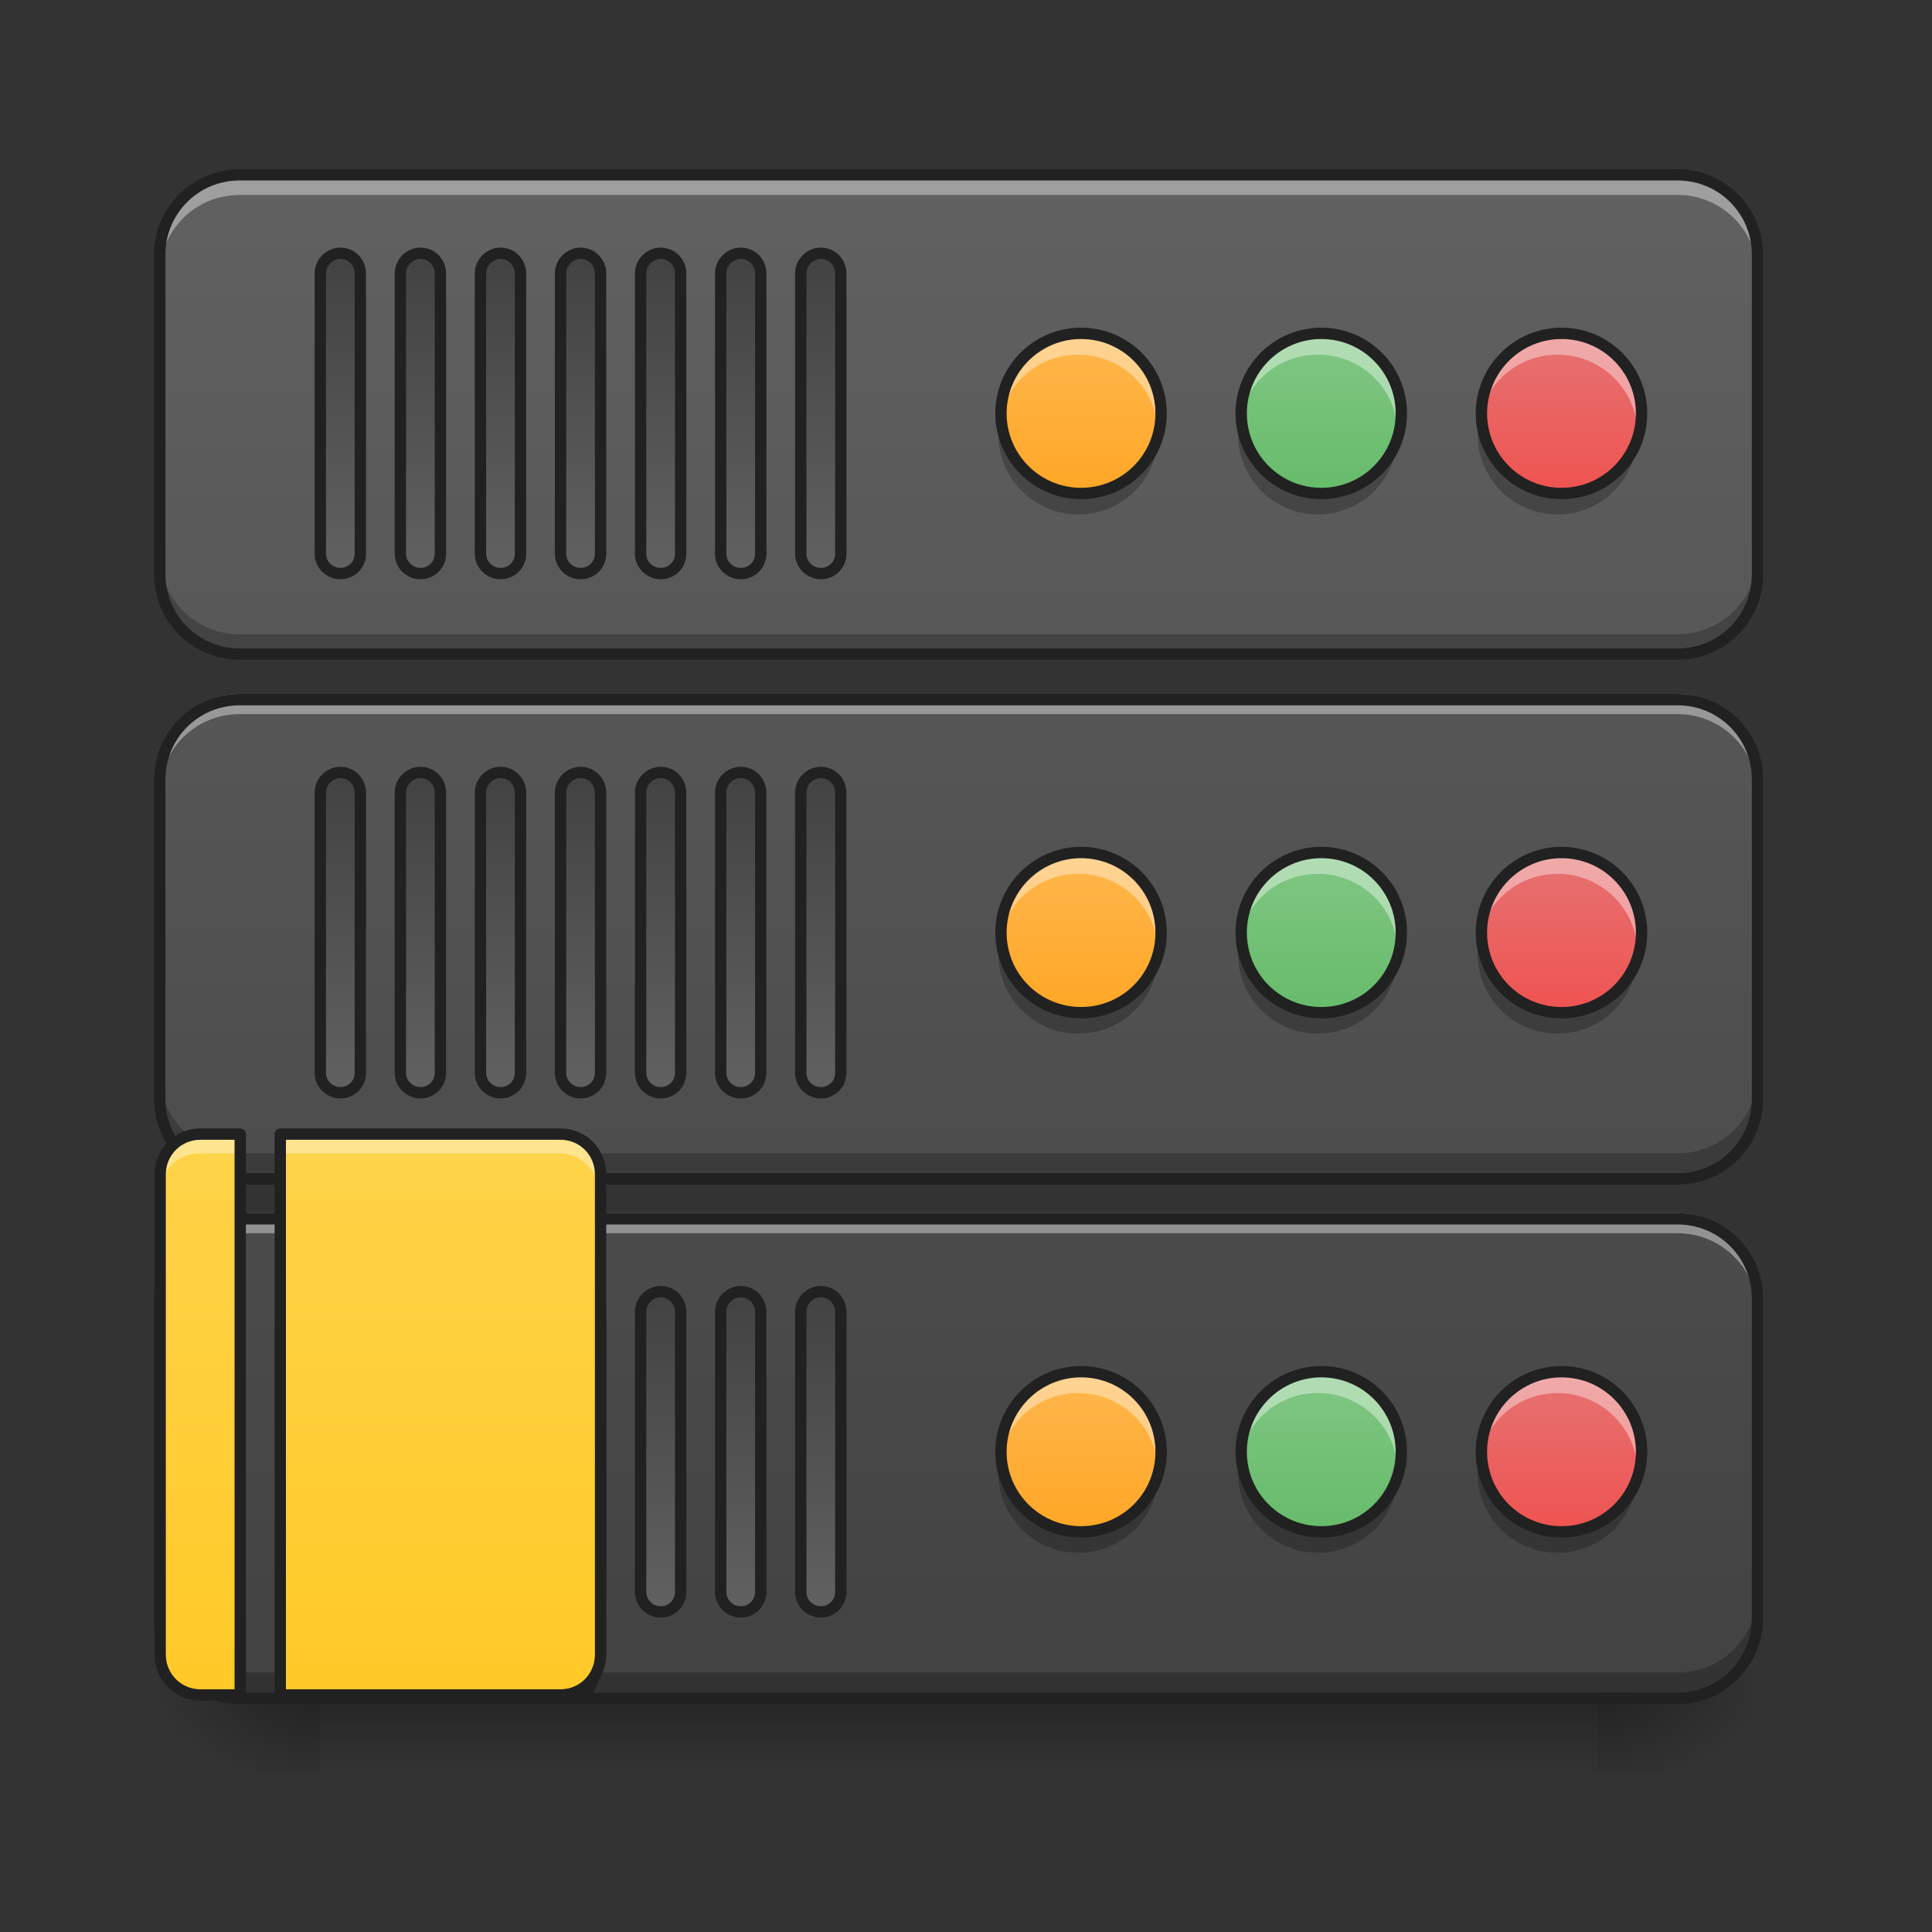 <?xml version="1.0" encoding="UTF-8"?>
<svg xmlns="http://www.w3.org/2000/svg" xmlns:xlink="http://www.w3.org/1999/xlink" width="24px" height="24px" viewBox="0 0 24 24" version="1.1">
<rect x="0" y="0" width="24" height="24" fill="#333333" stroke="none"/>
<defs>
<linearGradient id="linear0" gradientUnits="userSpaceOnUse" x1="254" y1="233.5" x2="254" y2="254.667" gradientTransform="matrix(0.075,0,0,0.047,-7.144,10.079)">
<stop offset="0" style="stop-color:rgb(0%,0%,0%);stop-opacity:0.275;"/>
<stop offset="1" style="stop-color:rgb(0%,0%,0%);stop-opacity:0;"/>
</linearGradient>
<radialGradient id="radial0" gradientUnits="userSpaceOnUse" cx="450.909" cy="189.579" fx="450.909" fy="189.579" r="21.167" gradientTransform="matrix(0,-0.059,-0.105,-0,39.594,47.696)">
<stop offset="0" style="stop-color:rgb(0%,0%,0%);stop-opacity:0.314;"/>
<stop offset="0.222" style="stop-color:rgb(0%,0%,0%);stop-opacity:0.275;"/>
<stop offset="1" style="stop-color:rgb(0%,0%,0%);stop-opacity:0;"/>
</radialGradient>
<radialGradient id="radial1" gradientUnits="userSpaceOnUse" cx="450.909" cy="189.579" fx="450.909" fy="189.579" r="21.167" gradientTransform="matrix(-0,0.059,0.105,0,-15.779,-5.646)">
<stop offset="0" style="stop-color:rgb(0%,0%,0%);stop-opacity:0.314;"/>
<stop offset="0.222" style="stop-color:rgb(0%,0%,0%);stop-opacity:0.275;"/>
<stop offset="1" style="stop-color:rgb(0%,0%,0%);stop-opacity:0;"/>
</radialGradient>
<radialGradient id="radial2" gradientUnits="userSpaceOnUse" cx="450.909" cy="189.579" fx="450.909" fy="189.579" r="21.167" gradientTransform="matrix(-0,-0.059,0.105,-0,-15.779,47.696)">
<stop offset="0" style="stop-color:rgb(0%,0%,0%);stop-opacity:0.314;"/>
<stop offset="0.222" style="stop-color:rgb(0%,0%,0%);stop-opacity:0.275;"/>
<stop offset="1" style="stop-color:rgb(0%,0%,0%);stop-opacity:0;"/>
</radialGradient>
<radialGradient id="radial3" gradientUnits="userSpaceOnUse" cx="450.909" cy="189.579" fx="450.909" fy="189.579" r="21.167" gradientTransform="matrix(0,0.059,-0.105,0,39.594,-5.646)">
<stop offset="0" style="stop-color:rgb(0%,0%,0%);stop-opacity:0.314;"/>
<stop offset="0.222" style="stop-color:rgb(0%,0%,0%);stop-opacity:0.275;"/>
<stop offset="1" style="stop-color:rgb(0%,0%,0%);stop-opacity:0;"/>
</radialGradient>
<linearGradient id="linear1" gradientUnits="userSpaceOnUse" x1="254" y1="212.333" x2="254" y2="-189.833" gradientTransform="matrix(0.047,0,0,0.047,-0,11.071)">
<stop offset="0" style="stop-color:rgb(25.882%,25.882%,25.882%);stop-opacity:1;"/>
<stop offset="1" style="stop-color:rgb(38.039%,38.039%,38.039%);stop-opacity:1;"/>
</linearGradient>
<linearGradient id="linear2" gradientUnits="userSpaceOnUse" x1="254" y1="487.5" x2="254" y2="85.333" gradientTransform="matrix(0.047,0,0,0.047,-0,-1.828)">
<stop offset="0" style="stop-color:rgb(25.882%,25.882%,25.882%);stop-opacity:1;"/>
<stop offset="1" style="stop-color:rgb(38.039%,38.039%,38.039%);stop-opacity:1;"/>
</linearGradient>
<linearGradient id="linear3" gradientUnits="userSpaceOnUse" x1="254" y1="349.917" x2="254" y2="-52.25" gradientTransform="matrix(0.047,0,0,0.047,-0,4.622)">
<stop offset="0" style="stop-color:rgb(25.882%,25.882%,25.882%);stop-opacity:1;"/>
<stop offset="1" style="stop-color:rgb(38.039%,38.039%,38.039%);stop-opacity:1;"/>
</linearGradient>
<linearGradient id="linear4" gradientUnits="userSpaceOnUse" x1="169.333" y1="-4.625" x2="84.667" y2="-4.625" gradientTransform="matrix(1,0,-0,1,-21.833,94.583)">
<stop offset="0" style="stop-color:rgb(25.882%,25.882%,25.882%);stop-opacity:1;"/>
<stop offset="1" style="stop-color:rgb(38.039%,38.039%,38.039%);stop-opacity:1;"/>
</linearGradient>
<linearGradient id="linear5" gradientUnits="userSpaceOnUse" x1="169.333" y1="-4.625" x2="84.667" y2="-4.625" gradientTransform="matrix(1,0,-0,1,-21.833,115.75)">
<stop offset="0" style="stop-color:rgb(25.882%,25.882%,25.882%);stop-opacity:1;"/>
<stop offset="1" style="stop-color:rgb(38.039%,38.039%,38.039%);stop-opacity:1;"/>
</linearGradient>
<linearGradient id="linear6" gradientUnits="userSpaceOnUse" x1="169.333" y1="-4.625" x2="84.667" y2="-4.625" gradientTransform="matrix(1,0,-0,1,-21.833,136.917)">
<stop offset="0" style="stop-color:rgb(25.882%,25.882%,25.882%);stop-opacity:1;"/>
<stop offset="1" style="stop-color:rgb(38.039%,38.039%,38.039%);stop-opacity:1;"/>
</linearGradient>
<linearGradient id="linear7" gradientUnits="userSpaceOnUse" x1="169.333" y1="-4.625" x2="84.667" y2="-4.625" gradientTransform="matrix(1,0,-0,1,-21.833,158.083)">
<stop offset="0" style="stop-color:rgb(25.882%,25.882%,25.882%);stop-opacity:1;"/>
<stop offset="1" style="stop-color:rgb(38.039%,38.039%,38.039%);stop-opacity:1;"/>
</linearGradient>
<linearGradient id="linear8" gradientUnits="userSpaceOnUse" x1="169.333" y1="-4.625" x2="84.667" y2="-4.625" gradientTransform="matrix(1,0,-0,1,-21.833,179.25)">
<stop offset="0" style="stop-color:rgb(25.882%,25.882%,25.882%);stop-opacity:1;"/>
<stop offset="1" style="stop-color:rgb(38.039%,38.039%,38.039%);stop-opacity:1;"/>
</linearGradient>
<linearGradient id="linear9" gradientUnits="userSpaceOnUse" x1="169.333" y1="-4.625" x2="84.667" y2="-4.625" gradientTransform="matrix(1,0,-0,1,-21.833,200.417)">
<stop offset="0" style="stop-color:rgb(25.882%,25.882%,25.882%);stop-opacity:1;"/>
<stop offset="1" style="stop-color:rgb(38.039%,38.039%,38.039%);stop-opacity:1;"/>
</linearGradient>
<linearGradient id="linear10" gradientUnits="userSpaceOnUse" x1="169.333" y1="-4.625" x2="84.667" y2="-4.625" gradientTransform="matrix(1,0,-0,1,-21.833,221.583)">
<stop offset="0" style="stop-color:rgb(25.882%,25.882%,25.882%);stop-opacity:1;"/>
<stop offset="1" style="stop-color:rgb(38.039%,38.039%,38.039%);stop-opacity:1;"/>
</linearGradient>
<linearGradient id="linear11" gradientUnits="userSpaceOnUse" x1="169.333" y1="-4.625" x2="84.667" y2="-4.625" gradientTransform="matrix(1,0,-0,1,-21.833,94.583)">
<stop offset="0" style="stop-color:rgb(25.882%,25.882%,25.882%);stop-opacity:1;"/>
<stop offset="1" style="stop-color:rgb(38.039%,38.039%,38.039%);stop-opacity:1;"/>
</linearGradient>
<linearGradient id="linear12" gradientUnits="userSpaceOnUse" x1="169.333" y1="-4.625" x2="84.667" y2="-4.625" gradientTransform="matrix(1,0,-0,1,-21.833,115.75)">
<stop offset="0" style="stop-color:rgb(25.882%,25.882%,25.882%);stop-opacity:1;"/>
<stop offset="1" style="stop-color:rgb(38.039%,38.039%,38.039%);stop-opacity:1;"/>
</linearGradient>
<linearGradient id="linear13" gradientUnits="userSpaceOnUse" x1="169.333" y1="-4.625" x2="84.667" y2="-4.625" gradientTransform="matrix(1,0,-0,1,-21.833,136.917)">
<stop offset="0" style="stop-color:rgb(25.882%,25.882%,25.882%);stop-opacity:1;"/>
<stop offset="1" style="stop-color:rgb(38.039%,38.039%,38.039%);stop-opacity:1;"/>
</linearGradient>
<linearGradient id="linear14" gradientUnits="userSpaceOnUse" x1="169.333" y1="-4.625" x2="84.667" y2="-4.625" gradientTransform="matrix(1,0,-0,1,-21.833,158.083)">
<stop offset="0" style="stop-color:rgb(25.882%,25.882%,25.882%);stop-opacity:1;"/>
<stop offset="1" style="stop-color:rgb(38.039%,38.039%,38.039%);stop-opacity:1;"/>
</linearGradient>
<linearGradient id="linear15" gradientUnits="userSpaceOnUse" x1="169.333" y1="-4.625" x2="84.667" y2="-4.625" gradientTransform="matrix(1,0,-0,1,-21.833,179.25)">
<stop offset="0" style="stop-color:rgb(25.882%,25.882%,25.882%);stop-opacity:1;"/>
<stop offset="1" style="stop-color:rgb(38.039%,38.039%,38.039%);stop-opacity:1;"/>
</linearGradient>
<linearGradient id="linear16" gradientUnits="userSpaceOnUse" x1="169.333" y1="-4.625" x2="84.667" y2="-4.625" gradientTransform="matrix(1,0,-0,1,-21.833,200.417)">
<stop offset="0" style="stop-color:rgb(25.882%,25.882%,25.882%);stop-opacity:1;"/>
<stop offset="1" style="stop-color:rgb(38.039%,38.039%,38.039%);stop-opacity:1;"/>
</linearGradient>
<linearGradient id="linear17" gradientUnits="userSpaceOnUse" x1="169.333" y1="-4.625" x2="84.667" y2="-4.625" gradientTransform="matrix(1,0,-0,1,-21.833,221.583)">
<stop offset="0" style="stop-color:rgb(25.882%,25.882%,25.882%);stop-opacity:1;"/>
<stop offset="1" style="stop-color:rgb(38.039%,38.039%,38.039%);stop-opacity:1;"/>
</linearGradient>
<linearGradient id="linear18" gradientUnits="userSpaceOnUse" x1="169.333" y1="-4.625" x2="84.667" y2="-4.625" gradientTransform="matrix(1,0,-0,1,-21.833,94.583)">
<stop offset="0" style="stop-color:rgb(25.882%,25.882%,25.882%);stop-opacity:1;"/>
<stop offset="1" style="stop-color:rgb(38.039%,38.039%,38.039%);stop-opacity:1;"/>
</linearGradient>
<linearGradient id="linear19" gradientUnits="userSpaceOnUse" x1="169.333" y1="-4.625" x2="84.667" y2="-4.625" gradientTransform="matrix(1,0,-0,1,-21.833,115.75)">
<stop offset="0" style="stop-color:rgb(25.882%,25.882%,25.882%);stop-opacity:1;"/>
<stop offset="1" style="stop-color:rgb(38.039%,38.039%,38.039%);stop-opacity:1;"/>
</linearGradient>
<linearGradient id="linear20" gradientUnits="userSpaceOnUse" x1="169.333" y1="-4.625" x2="84.667" y2="-4.625" gradientTransform="matrix(1,0,-0,1,-21.833,136.917)">
<stop offset="0" style="stop-color:rgb(25.882%,25.882%,25.882%);stop-opacity:1;"/>
<stop offset="1" style="stop-color:rgb(38.039%,38.039%,38.039%);stop-opacity:1;"/>
</linearGradient>
<linearGradient id="linear21" gradientUnits="userSpaceOnUse" x1="169.333" y1="-4.625" x2="84.667" y2="-4.625" gradientTransform="matrix(1,0,-0,1,-21.833,158.083)">
<stop offset="0" style="stop-color:rgb(25.882%,25.882%,25.882%);stop-opacity:1;"/>
<stop offset="1" style="stop-color:rgb(38.039%,38.039%,38.039%);stop-opacity:1;"/>
</linearGradient>
<linearGradient id="linear22" gradientUnits="userSpaceOnUse" x1="169.333" y1="-4.625" x2="84.667" y2="-4.625" gradientTransform="matrix(1,0,-0,1,-21.833,179.25)">
<stop offset="0" style="stop-color:rgb(25.882%,25.882%,25.882%);stop-opacity:1;"/>
<stop offset="1" style="stop-color:rgb(38.039%,38.039%,38.039%);stop-opacity:1;"/>
</linearGradient>
<linearGradient id="linear23" gradientUnits="userSpaceOnUse" x1="169.333" y1="-4.625" x2="84.667" y2="-4.625" gradientTransform="matrix(1,0,-0,1,-21.833,200.417)">
<stop offset="0" style="stop-color:rgb(25.882%,25.882%,25.882%);stop-opacity:1;"/>
<stop offset="1" style="stop-color:rgb(38.039%,38.039%,38.039%);stop-opacity:1;"/>
</linearGradient>
<linearGradient id="linear24" gradientUnits="userSpaceOnUse" x1="169.333" y1="-4.625" x2="84.667" y2="-4.625" gradientTransform="matrix(1,0,-0,1,-21.833,221.583)">
<stop offset="0" style="stop-color:rgb(25.882%,25.882%,25.882%);stop-opacity:1;"/>
<stop offset="1" style="stop-color:rgb(38.039%,38.039%,38.039%);stop-opacity:1;"/>
</linearGradient>
<linearGradient id="linear25" gradientUnits="userSpaceOnUse" x1="285.75" y1="-84" x2="285.75" y2="-126.333" gradientTransform="matrix(0.047,0,0,0.047,0,10.079)">
<stop offset="0" style="stop-color:rgb(100%,65.49%,14.902%);stop-opacity:1;"/>
<stop offset="1" style="stop-color:rgb(100%,71.765%,30.196%);stop-opacity:1;"/>
</linearGradient>
<linearGradient id="linear26" gradientUnits="userSpaceOnUse" x1="349.25" y1="-84" x2="349.25" y2="-126.333" gradientTransform="matrix(0.047,0,0,0.047,0,10.079)">
<stop offset="0" style="stop-color:rgb(40%,73.333%,41.569%);stop-opacity:1;"/>
<stop offset="1" style="stop-color:rgb(50.588%,78.039%,51.765%);stop-opacity:1;"/>
</linearGradient>
<linearGradient id="linear27" gradientUnits="userSpaceOnUse" x1="407.458" y1="-84" x2="407.458" y2="-126.333" gradientTransform="matrix(0.047,0,0,0.047,0,10.079)">
<stop offset="0" style="stop-color:rgb(93.725%,32.549%,31.373%);stop-opacity:1;"/>
<stop offset="1" style="stop-color:rgb(89.804%,45.098%,45.098%);stop-opacity:1;"/>
</linearGradient>
<linearGradient id="linear28" gradientUnits="userSpaceOnUse" x1="285.75" y1="-84" x2="285.75" y2="-126.333" gradientTransform="matrix(0.047,0,0,0.047,0,16.529)">
<stop offset="0" style="stop-color:rgb(100%,65.49%,14.902%);stop-opacity:1;"/>
<stop offset="1" style="stop-color:rgb(100%,71.765%,30.196%);stop-opacity:1;"/>
</linearGradient>
<linearGradient id="linear29" gradientUnits="userSpaceOnUse" x1="349.25" y1="-84" x2="349.25" y2="-126.333" gradientTransform="matrix(0.047,0,0,0.047,0,16.529)">
<stop offset="0" style="stop-color:rgb(40%,73.333%,41.569%);stop-opacity:1;"/>
<stop offset="1" style="stop-color:rgb(50.588%,78.039%,51.765%);stop-opacity:1;"/>
</linearGradient>
<linearGradient id="linear30" gradientUnits="userSpaceOnUse" x1="407.458" y1="-84" x2="407.458" y2="-126.333" gradientTransform="matrix(0.047,0,0,0.047,0,16.529)">
<stop offset="0" style="stop-color:rgb(93.725%,32.549%,31.373%);stop-opacity:1;"/>
<stop offset="1" style="stop-color:rgb(89.804%,45.098%,45.098%);stop-opacity:1;"/>
</linearGradient>
<linearGradient id="linear31" gradientUnits="userSpaceOnUse" x1="285.75" y1="-84" x2="285.75" y2="-126.333" gradientTransform="matrix(0.047,0,0,0.047,0,22.979)">
<stop offset="0" style="stop-color:rgb(100%,65.49%,14.902%);stop-opacity:1;"/>
<stop offset="1" style="stop-color:rgb(100%,71.765%,30.196%);stop-opacity:1;"/>
</linearGradient>
<linearGradient id="linear32" gradientUnits="userSpaceOnUse" x1="349.25" y1="-84" x2="349.25" y2="-126.333" gradientTransform="matrix(0.047,0,0,0.047,0,22.979)">
<stop offset="0" style="stop-color:rgb(40%,73.333%,41.569%);stop-opacity:1;"/>
<stop offset="1" style="stop-color:rgb(50.588%,78.039%,51.765%);stop-opacity:1;"/>
</linearGradient>
<linearGradient id="linear33" gradientUnits="userSpaceOnUse" x1="407.458" y1="-84" x2="407.458" y2="-126.333" gradientTransform="matrix(0.047,0,0,0.047,0,22.979)">
<stop offset="0" style="stop-color:rgb(93.725%,32.549%,31.373%);stop-opacity:1;"/>
<stop offset="1" style="stop-color:rgb(89.804%,45.098%,45.098%);stop-opacity:1;"/>
</linearGradient>
<linearGradient id="linear34" gradientUnits="userSpaceOnUse" x1="-440" y1="1735.118" x2="-440" y2="1095.118" gradientTransform="matrix(0.012,0,0,0.012,10.419,0)">
<stop offset="0" style="stop-color:rgb(100%,79.216%,15.686%);stop-opacity:1;"/>
<stop offset="1" style="stop-color:rgb(100%,83.529%,30.98%);stop-opacity:1;"/>
</linearGradient>
</defs>
<g id="surface1">
<path style=" stroke:none;fill-rule:nonzero;fill:url(#linear0);" d="M 3.969 21.027 L 19.844 21.027 L 19.844 22.02 L 3.969 22.02 Z M 3.969 21.027 "/>
<path style=" stroke:none;fill-rule:nonzero;fill:url(#radial0);" d="M 19.844 21.027 L 21.832 21.027 L 21.832 20.031 L 19.844 20.031 Z M 19.844 21.027 "/>
<path style=" stroke:none;fill-rule:nonzero;fill:url(#radial1);" d="M 3.969 21.027 L 1.984 21.027 L 1.984 22.02 L 3.969 22.02 Z M 3.969 21.027 "/>
<path style=" stroke:none;fill-rule:nonzero;fill:url(#radial2);" d="M 3.969 21.027 L 1.984 21.027 L 1.984 20.031 L 3.969 20.031 Z M 3.969 21.027 "/>
<path style=" stroke:none;fill-rule:nonzero;fill:url(#radial3);" d="M 19.844 21.027 L 21.832 21.027 L 21.832 22.02 L 19.844 22.02 Z M 19.844 21.027 "/>
<path style=" stroke:none;fill-rule:nonzero;fill:url(#linear1);" d="M 2.977 15.07 L 20.84 15.07 C 21.387 15.07 21.832 15.516 21.832 16.062 L 21.832 20.031 C 21.832 20.582 21.387 21.027 20.84 21.027 L 2.977 21.027 C 2.43 21.027 1.984 20.582 1.984 20.031 L 1.984 16.062 C 1.984 15.516 2.43 15.07 2.977 15.07 Z M 2.977 15.07 "/>
<path style=" stroke:none;fill-rule:nonzero;fill:url(#linear2);" d="M 2.977 2.172 L 20.84 2.172 C 21.387 2.172 21.832 2.617 21.832 3.164 L 21.832 7.133 C 21.832 7.68 21.387 8.125 20.84 8.125 L 2.977 8.125 C 2.43 8.125 1.984 7.68 1.984 7.133 L 1.984 3.164 C 1.984 2.617 2.43 2.172 2.977 2.172 Z M 2.977 2.172 "/>
<path style=" stroke:none;fill-rule:nonzero;fill:rgb(100%,100%,100%);fill-opacity:0.392;" d="M 2.977 2.172 C 2.426 2.172 1.984 2.613 1.984 3.164 L 1.984 3.414 C 1.984 2.863 2.426 2.422 2.977 2.422 L 20.84 2.422 C 21.387 2.422 21.832 2.863 21.832 3.414 L 21.832 3.164 C 21.832 2.613 21.387 2.172 20.84 2.172 Z M 2.977 2.172 "/>
<path style=" stroke:none;fill-rule:nonzero;fill:rgb(0%,0%,0%);fill-opacity:0.235;" d="M 2.977 21.027 C 2.426 21.027 1.984 20.582 1.984 20.031 L 1.984 19.785 C 1.984 20.336 2.426 20.777 2.977 20.777 L 20.84 20.777 C 21.387 20.777 21.832 20.336 21.832 19.785 L 21.832 20.031 C 21.832 20.582 21.387 21.027 20.84 21.027 Z M 2.977 21.027 "/>
<path style=" stroke:none;fill-rule:nonzero;fill:url(#linear3);" d="M 2.977 8.621 L 20.84 8.621 C 21.387 8.621 21.832 9.066 21.832 9.613 L 21.832 13.582 C 21.832 14.133 21.387 14.574 20.84 14.574 L 2.977 14.574 C 2.43 14.574 1.984 14.133 1.984 13.582 L 1.984 9.613 C 1.984 9.066 2.43 8.621 2.977 8.621 Z M 2.977 8.621 "/>
<path style=" stroke:none;fill-rule:nonzero;fill:rgb(100%,100%,100%);fill-opacity:0.392;" d="M 2.977 8.621 C 2.426 8.621 1.984 9.066 1.984 9.613 L 1.984 9.863 C 1.984 9.312 2.426 8.871 2.977 8.871 L 20.84 8.871 C 21.387 8.871 21.832 9.312 21.832 9.863 L 21.832 9.613 C 21.832 9.066 21.387 8.621 20.84 8.621 Z M 2.977 8.621 "/>
<path style=" stroke:none;fill-rule:nonzero;fill:rgb(100%,100%,100%);fill-opacity:0.392;" d="M 2.977 15.07 C 2.426 15.07 1.984 15.516 1.984 16.062 L 1.984 16.312 C 1.984 15.762 2.426 15.32 2.977 15.32 L 20.84 15.32 C 21.387 15.32 21.832 15.762 21.832 16.312 L 21.832 16.062 C 21.832 15.516 21.387 15.07 20.84 15.07 Z M 2.977 15.07 "/>
<path style=" stroke:none;fill-rule:nonzero;fill:rgb(0%,0%,0%);fill-opacity:0.235;" d="M 2.977 14.574 C 2.426 14.574 1.984 14.133 1.984 13.582 L 1.984 13.336 C 1.984 13.887 2.426 14.328 2.977 14.328 L 20.84 14.328 C 21.387 14.328 21.832 13.887 21.832 13.336 L 21.832 13.582 C 21.832 14.133 21.387 14.574 20.84 14.574 Z M 2.977 14.574 "/>
<path style=" stroke:none;fill-rule:nonzero;fill:rgb(0%,0%,0%);fill-opacity:0.235;" d="M 2.977 8.125 C 2.426 8.125 1.984 7.684 1.984 7.133 L 1.984 6.887 C 1.984 7.434 2.426 7.879 2.977 7.879 L 20.84 7.879 C 21.387 7.879 21.832 7.434 21.832 6.887 L 21.832 7.133 C 21.832 7.684 21.387 8.125 20.84 8.125 Z M 2.977 8.125 "/>
<path style=" stroke:none;fill-rule:nonzero;fill:rgb(12.941%,12.941%,12.941%);fill-opacity:1;" d="M 2.977 2.102 C 2.391 2.102 1.914 2.578 1.914 3.164 L 1.914 7.133 C 1.914 7.723 2.391 8.195 2.977 8.195 L 20.84 8.195 C 21.426 8.195 21.902 7.723 21.902 7.133 L 21.902 3.164 C 21.902 2.578 21.426 2.102 20.84 2.102 Z M 2.977 2.242 L 20.84 2.242 C 21.352 2.242 21.762 2.652 21.762 3.164 L 21.762 7.133 C 21.762 7.645 21.352 8.055 20.84 8.055 L 2.977 8.055 C 2.465 8.055 2.055 7.645 2.055 7.133 L 2.055 3.164 C 2.055 2.652 2.465 2.242 2.977 2.242 Z M 2.977 2.242 "/>
<path style=" stroke:none;fill-rule:nonzero;fill:rgb(12.941%,12.941%,12.941%);fill-opacity:1;" d="M 2.977 8.621 C 2.391 8.621 1.914 9.098 1.914 9.684 L 1.914 13.652 C 1.914 14.242 2.391 14.715 2.977 14.715 L 20.84 14.715 C 21.426 14.715 21.902 14.242 21.902 13.652 L 21.902 9.684 C 21.902 9.098 21.426 8.621 20.84 8.621 Z M 2.977 8.762 L 20.84 8.762 C 21.352 8.762 21.762 9.172 21.762 9.684 L 21.762 13.652 C 21.762 14.164 21.352 14.574 20.84 14.574 L 2.977 14.574 C 2.465 14.574 2.055 14.164 2.055 13.652 L 2.055 9.684 C 2.055 9.172 2.465 8.762 2.977 8.762 Z M 2.977 8.762 "/>
<path style=" stroke:none;fill-rule:nonzero;fill:rgb(12.941%,12.941%,12.941%);fill-opacity:1;" d="M 2.977 15.07 C 2.391 15.07 1.914 15.547 1.914 16.133 L 1.914 20.102 C 1.914 20.691 2.391 21.168 2.977 21.168 L 20.84 21.168 C 21.426 21.168 21.902 20.691 21.902 20.102 L 21.902 16.133 C 21.902 15.547 21.426 15.07 20.84 15.07 Z M 2.977 15.211 L 20.84 15.211 C 21.352 15.211 21.762 15.621 21.762 16.133 L 21.762 20.102 C 21.762 20.617 21.352 21.027 20.84 21.027 L 2.977 21.027 C 2.465 21.027 2.055 20.617 2.055 20.102 L 2.055 16.133 C 2.055 15.621 2.465 15.211 2.977 15.211 Z M 2.977 15.211 "/>
<path style="fill-rule:nonzero;fill:url(#linear4);stroke-width:3;stroke-linecap:round;stroke-linejoin:round;stroke:rgb(12.941%,12.941%,12.941%);stroke-opacity:1;stroke-miterlimit:4;" d="M 68.097 84.659 L 142.174 84.659 C 145.09 84.659 147.506 87.075 147.506 89.991 C 147.506 92.908 145.09 95.241 142.174 95.241 L 68.097 95.241 C 65.181 95.241 62.848 92.908 62.848 89.991 C 62.848 87.075 65.181 84.659 68.097 84.659 Z M 68.097 84.659 " transform="matrix(0,-0.047,0.047,0,0,10.079)"/>
<path style="fill-rule:nonzero;fill:url(#linear5);stroke-width:3;stroke-linecap:round;stroke-linejoin:round;stroke:rgb(12.941%,12.941%,12.941%);stroke-opacity:1;stroke-miterlimit:4;" d="M 68.097 105.823 L 142.174 105.823 C 145.09 105.823 147.506 108.24 147.506 111.156 C 147.506 114.072 145.09 116.406 142.174 116.406 L 68.097 116.406 C 65.181 116.406 62.848 114.072 62.848 111.156 C 62.848 108.24 65.181 105.823 68.097 105.823 Z M 68.097 105.823 " transform="matrix(0,-0.047,0.047,0,0,10.079)"/>
<path style="fill-rule:nonzero;fill:url(#linear6);stroke-width:3;stroke-linecap:round;stroke-linejoin:round;stroke:rgb(12.941%,12.941%,12.941%);stroke-opacity:1;stroke-miterlimit:4;" d="M 68.097 126.988 L 142.174 126.988 C 145.09 126.988 147.506 129.404 147.506 132.321 C 147.506 135.237 145.09 137.57 142.174 137.57 L 68.097 137.57 C 65.181 137.57 62.848 135.237 62.848 132.321 C 62.848 129.404 65.181 126.988 68.097 126.988 Z M 68.097 126.988 " transform="matrix(0,-0.047,0.047,0,0,10.079)"/>
<path style="fill-rule:nonzero;fill:url(#linear7);stroke-width:3;stroke-linecap:round;stroke-linejoin:round;stroke:rgb(12.941%,12.941%,12.941%);stroke-opacity:1;stroke-miterlimit:4;" d="M 68.097 148.153 L 142.174 148.153 C 145.09 148.153 147.506 150.569 147.506 153.485 C 147.506 156.402 145.09 158.735 142.174 158.735 L 68.097 158.735 C 65.181 158.735 62.848 156.402 62.848 153.485 C 62.848 150.569 65.181 148.153 68.097 148.153 Z M 68.097 148.153 " transform="matrix(0,-0.047,0.047,0,0,10.079)"/>
<path style="fill-rule:nonzero;fill:url(#linear8);stroke-width:3;stroke-linecap:round;stroke-linejoin:round;stroke:rgb(12.941%,12.941%,12.941%);stroke-opacity:1;stroke-miterlimit:4;" d="M 68.097 169.317 L 142.174 169.317 C 145.09 169.317 147.506 171.734 147.506 174.65 C 147.506 177.566 145.09 179.899 142.174 179.899 L 68.097 179.899 C 65.181 179.899 62.848 177.566 62.848 174.65 C 62.848 171.734 65.181 169.317 68.097 169.317 Z M 68.097 169.317 " transform="matrix(0,-0.047,0.047,0,0,10.079)"/>
<path style="fill-rule:nonzero;fill:url(#linear9);stroke-width:3;stroke-linecap:round;stroke-linejoin:round;stroke:rgb(12.941%,12.941%,12.941%);stroke-opacity:1;stroke-miterlimit:4;" d="M 68.097 190.482 L 142.174 190.482 C 145.09 190.482 147.506 192.898 147.506 195.815 C 147.506 198.731 145.09 201.064 142.174 201.064 L 68.097 201.064 C 65.181 201.064 62.848 198.731 62.848 195.815 C 62.848 192.898 65.181 190.482 68.097 190.482 Z M 68.097 190.482 " transform="matrix(0,-0.047,0.047,0,0,10.079)"/>
<path style="fill-rule:nonzero;fill:url(#linear10);stroke-width:3;stroke-linecap:round;stroke-linejoin:round;stroke:rgb(12.941%,12.941%,12.941%);stroke-opacity:1;stroke-miterlimit:4;" d="M 68.097 211.646 L 142.174 211.646 C 145.09 211.646 147.506 214.063 147.506 216.979 C 147.506 219.896 145.09 222.229 142.174 222.229 L 68.097 222.229 C 65.181 222.229 62.848 219.896 62.848 216.979 C 62.848 214.063 65.181 211.646 68.097 211.646 Z M 68.097 211.646 " transform="matrix(0,-0.047,0.047,0,0,10.079)"/>
<path style="fill-rule:nonzero;fill:url(#linear11);stroke-width:3;stroke-linecap:round;stroke-linejoin:round;stroke:rgb(12.941%,12.941%,12.941%);stroke-opacity:1;stroke-miterlimit:4;" d="M 68.11 84.659 L 142.187 84.659 C 145.103 84.659 147.52 87.075 147.52 89.991 C 147.52 92.908 145.103 95.241 142.187 95.241 L 68.11 95.241 C 65.194 95.241 62.861 92.908 62.861 89.991 C 62.861 87.075 65.194 84.659 68.11 84.659 Z M 68.11 84.659 " transform="matrix(0,-0.047,0.047,0,0,16.529)"/>
<path style="fill-rule:nonzero;fill:url(#linear12);stroke-width:3;stroke-linecap:round;stroke-linejoin:round;stroke:rgb(12.941%,12.941%,12.941%);stroke-opacity:1;stroke-miterlimit:4;" d="M 68.11 105.823 L 142.187 105.823 C 145.103 105.823 147.52 108.24 147.52 111.156 C 147.52 114.072 145.103 116.406 142.187 116.406 L 68.11 116.406 C 65.194 116.406 62.861 114.072 62.861 111.156 C 62.861 108.24 65.194 105.823 68.11 105.823 Z M 68.11 105.823 " transform="matrix(0,-0.047,0.047,0,0,16.529)"/>
<path style="fill-rule:nonzero;fill:url(#linear13);stroke-width:3;stroke-linecap:round;stroke-linejoin:round;stroke:rgb(12.941%,12.941%,12.941%);stroke-opacity:1;stroke-miterlimit:4;" d="M 68.11 126.988 L 142.187 126.988 C 145.103 126.988 147.52 129.404 147.52 132.321 C 147.52 135.237 145.103 137.57 142.187 137.57 L 68.11 137.57 C 65.194 137.57 62.861 135.237 62.861 132.321 C 62.861 129.404 65.194 126.988 68.11 126.988 Z M 68.11 126.988 " transform="matrix(0,-0.047,0.047,0,0,16.529)"/>
<path style="fill-rule:nonzero;fill:url(#linear14);stroke-width:3;stroke-linecap:round;stroke-linejoin:round;stroke:rgb(12.941%,12.941%,12.941%);stroke-opacity:1;stroke-miterlimit:4;" d="M 68.11 148.153 L 142.187 148.153 C 145.103 148.153 147.52 150.569 147.52 153.485 C 147.52 156.402 145.103 158.735 142.187 158.735 L 68.11 158.735 C 65.194 158.735 62.861 156.402 62.861 153.485 C 62.861 150.569 65.194 148.153 68.11 148.153 Z M 68.11 148.153 " transform="matrix(0,-0.047,0.047,0,0,16.529)"/>
<path style="fill-rule:nonzero;fill:url(#linear15);stroke-width:3;stroke-linecap:round;stroke-linejoin:round;stroke:rgb(12.941%,12.941%,12.941%);stroke-opacity:1;stroke-miterlimit:4;" d="M 68.11 169.317 L 142.187 169.317 C 145.103 169.317 147.52 171.734 147.52 174.65 C 147.52 177.566 145.103 179.899 142.187 179.899 L 68.11 179.899 C 65.194 179.899 62.861 177.566 62.861 174.65 C 62.861 171.734 65.194 169.317 68.11 169.317 Z M 68.11 169.317 " transform="matrix(0,-0.047,0.047,0,0,16.529)"/>
<path style="fill-rule:nonzero;fill:url(#linear16);stroke-width:3;stroke-linecap:round;stroke-linejoin:round;stroke:rgb(12.941%,12.941%,12.941%);stroke-opacity:1;stroke-miterlimit:4;" d="M 68.11 190.482 L 142.187 190.482 C 145.103 190.482 147.52 192.898 147.52 195.815 C 147.52 198.731 145.103 201.064 142.187 201.064 L 68.11 201.064 C 65.194 201.064 62.861 198.731 62.861 195.815 C 62.861 192.898 65.194 190.482 68.11 190.482 Z M 68.11 190.482 " transform="matrix(0,-0.047,0.047,0,0,16.529)"/>
<path style="fill-rule:nonzero;fill:url(#linear17);stroke-width:3;stroke-linecap:round;stroke-linejoin:round;stroke:rgb(12.941%,12.941%,12.941%);stroke-opacity:1;stroke-miterlimit:4;" d="M 68.11 211.646 L 142.187 211.646 C 145.103 211.646 147.52 214.063 147.52 216.979 C 147.52 219.896 145.103 222.229 142.187 222.229 L 68.11 222.229 C 65.194 222.229 62.861 219.896 62.861 216.979 C 62.861 214.063 65.194 211.646 68.11 211.646 Z M 68.11 211.646 " transform="matrix(0,-0.047,0.047,0,0,16.529)"/>
<path style="fill-rule:nonzero;fill:url(#linear18);stroke-width:3;stroke-linecap:round;stroke-linejoin:round;stroke:rgb(12.941%,12.941%,12.941%);stroke-opacity:1;stroke-miterlimit:4;" d="M 68.124 84.659 L 142.2 84.659 C 145.116 84.659 147.533 87.075 147.533 89.991 C 147.533 92.908 145.116 95.241 142.2 95.241 L 68.124 95.241 C 65.207 95.241 62.874 92.908 62.874 89.991 C 62.874 87.075 65.207 84.659 68.124 84.659 Z M 68.124 84.659 " transform="matrix(0,-0.047,0.047,0,0,22.979)"/>
<path style="fill-rule:nonzero;fill:url(#linear19);stroke-width:3;stroke-linecap:round;stroke-linejoin:round;stroke:rgb(12.941%,12.941%,12.941%);stroke-opacity:1;stroke-miterlimit:4;" d="M 68.124 105.823 L 142.2 105.823 C 145.116 105.823 147.533 108.24 147.533 111.156 C 147.533 114.072 145.116 116.406 142.2 116.406 L 68.124 116.406 C 65.207 116.406 62.874 114.072 62.874 111.156 C 62.874 108.24 65.207 105.823 68.124 105.823 Z M 68.124 105.823 " transform="matrix(0,-0.047,0.047,0,0,22.979)"/>
<path style="fill-rule:nonzero;fill:url(#linear20);stroke-width:3;stroke-linecap:round;stroke-linejoin:round;stroke:rgb(12.941%,12.941%,12.941%);stroke-opacity:1;stroke-miterlimit:4;" d="M 68.124 126.988 L 142.2 126.988 C 145.116 126.988 147.533 129.404 147.533 132.321 C 147.533 135.237 145.116 137.57 142.2 137.57 L 68.124 137.57 C 65.207 137.57 62.874 135.237 62.874 132.321 C 62.874 129.404 65.207 126.988 68.124 126.988 Z M 68.124 126.988 " transform="matrix(0,-0.047,0.047,0,0,22.979)"/>
<path style="fill-rule:nonzero;fill:url(#linear21);stroke-width:3;stroke-linecap:round;stroke-linejoin:round;stroke:rgb(12.941%,12.941%,12.941%);stroke-opacity:1;stroke-miterlimit:4;" d="M 68.124 148.153 L 142.2 148.153 C 145.116 148.153 147.533 150.569 147.533 153.485 C 147.533 156.402 145.116 158.735 142.2 158.735 L 68.124 158.735 C 65.207 158.735 62.874 156.402 62.874 153.485 C 62.874 150.569 65.207 148.153 68.124 148.153 Z M 68.124 148.153 " transform="matrix(0,-0.047,0.047,0,0,22.979)"/>
<path style="fill-rule:nonzero;fill:url(#linear22);stroke-width:3;stroke-linecap:round;stroke-linejoin:round;stroke:rgb(12.941%,12.941%,12.941%);stroke-opacity:1;stroke-miterlimit:4;" d="M 68.124 169.317 L 142.2 169.317 C 145.116 169.317 147.533 171.734 147.533 174.65 C 147.533 177.566 145.116 179.899 142.2 179.899 L 68.124 179.899 C 65.207 179.899 62.874 177.566 62.874 174.65 C 62.874 171.734 65.207 169.317 68.124 169.317 Z M 68.124 169.317 " transform="matrix(0,-0.047,0.047,0,0,22.979)"/>
<path style="fill-rule:nonzero;fill:url(#linear23);stroke-width:3;stroke-linecap:round;stroke-linejoin:round;stroke:rgb(12.941%,12.941%,12.941%);stroke-opacity:1;stroke-miterlimit:4;" d="M 68.124 190.482 L 142.2 190.482 C 145.116 190.482 147.533 192.898 147.533 195.815 C 147.533 198.731 145.116 201.064 142.2 201.064 L 68.124 201.064 C 65.207 201.064 62.874 198.731 62.874 195.815 C 62.874 192.898 65.207 190.482 68.124 190.482 Z M 68.124 190.482 " transform="matrix(0,-0.047,0.047,0,0,22.979)"/>
<path style="fill-rule:nonzero;fill:url(#linear24);stroke-width:3;stroke-linecap:round;stroke-linejoin:round;stroke:rgb(12.941%,12.941%,12.941%);stroke-opacity:1;stroke-miterlimit:4;" d="M 68.124 211.646 L 142.2 211.646 C 145.116 211.646 147.533 214.063 147.533 216.979 C 147.533 219.896 145.116 222.229 142.2 222.229 L 68.124 222.229 C 65.207 222.229 62.874 219.896 62.874 216.979 C 62.874 214.063 65.207 211.646 68.124 211.646 Z M 68.124 211.646 " transform="matrix(0,-0.047,0.047,0,0,22.979)"/>
<path style=" stroke:none;fill-rule:nonzero;fill:url(#linear25);" d="M 13.395 4.156 C 13.945 4.156 14.387 4.602 14.387 5.148 C 14.387 5.695 13.945 6.141 13.395 6.141 C 12.848 6.141 12.402 5.695 12.402 5.148 C 12.402 4.602 12.848 4.156 13.395 4.156 Z M 13.395 4.156 "/>
<path style=" stroke:none;fill-rule:nonzero;fill:url(#linear26);" d="M 16.371 4.156 C 16.922 4.156 17.363 4.602 17.363 5.148 C 17.363 5.695 16.922 6.141 16.371 6.141 C 15.824 6.141 15.379 5.695 15.379 5.148 C 15.379 4.602 15.824 4.156 16.371 4.156 Z M 16.371 4.156 "/>
<path style=" stroke:none;fill-rule:nonzero;fill:url(#linear27);" d="M 19.348 4.156 C 19.898 4.156 20.34 4.602 20.34 5.148 C 20.34 5.695 19.898 6.141 19.348 6.141 C 18.801 6.141 18.355 5.695 18.355 5.148 C 18.355 4.602 18.801 4.156 19.348 4.156 Z M 19.348 4.156 "/>
<path style=" stroke:none;fill-rule:nonzero;fill:rgb(100%,100%,100%);fill-opacity:0.392;" d="M 13.395 4.156 C 12.848 4.156 12.402 4.598 12.402 5.148 C 12.402 5.191 12.406 5.23 12.41 5.273 C 12.473 4.781 12.887 4.406 13.395 4.406 C 13.902 4.406 14.32 4.781 14.379 5.273 C 14.387 5.23 14.387 5.191 14.387 5.148 C 14.387 4.598 13.945 4.156 13.395 4.156 Z M 16.371 4.156 C 15.824 4.156 15.379 4.598 15.379 5.148 C 15.379 5.191 15.383 5.23 15.387 5.273 C 15.449 4.781 15.863 4.406 16.371 4.406 C 16.879 4.406 17.297 4.781 17.355 5.273 C 17.363 5.23 17.363 5.191 17.363 5.148 C 17.363 4.598 16.922 4.156 16.371 4.156 Z M 19.348 4.156 C 18.801 4.156 18.355 4.598 18.355 5.148 C 18.355 5.191 18.359 5.23 18.363 5.273 C 18.426 4.781 18.844 4.406 19.348 4.406 C 19.855 4.406 20.273 4.781 20.336 5.273 C 20.34 5.23 20.34 5.191 20.34 5.148 C 20.34 4.598 19.898 4.156 19.348 4.156 Z M 19.348 4.156 "/>
<path style=" stroke:none;fill-rule:nonzero;fill:rgb(0%,0%,0%);fill-opacity:0.235;" d="M 13.395 6.391 C 12.848 6.391 12.402 5.945 12.402 5.398 C 12.402 5.355 12.406 5.312 12.41 5.273 C 12.473 5.766 12.887 6.141 13.395 6.141 C 13.902 6.141 14.32 5.766 14.379 5.273 C 14.387 5.312 14.387 5.355 14.387 5.398 C 14.387 5.945 13.945 6.391 13.395 6.391 Z M 16.371 6.391 C 15.824 6.391 15.379 5.945 15.379 5.398 C 15.379 5.355 15.383 5.312 15.387 5.273 C 15.449 5.766 15.863 6.141 16.371 6.141 C 16.879 6.141 17.297 5.766 17.355 5.273 C 17.363 5.312 17.363 5.355 17.363 5.398 C 17.363 5.945 16.922 6.391 16.371 6.391 Z M 19.348 6.391 C 18.801 6.391 18.355 5.945 18.355 5.398 C 18.355 5.355 18.359 5.312 18.363 5.273 C 18.426 5.766 18.844 6.141 19.348 6.141 C 19.855 6.141 20.273 5.766 20.336 5.273 C 20.34 5.312 20.34 5.355 20.34 5.398 C 20.34 5.945 19.898 6.391 19.348 6.391 Z M 19.348 6.391 "/>
<path style="fill:none;stroke-width:3;stroke-linecap:round;stroke-linejoin:round;stroke:rgb(12.941%,12.941%,12.941%);stroke-opacity:1;stroke-miterlimit:4;" d="M 285.723 -126.342 C 297.472 -126.342 306.887 -116.843 306.887 -105.177 C 306.887 -93.512 297.472 -84.013 285.723 -84.013 C 274.057 -84.013 264.558 -93.512 264.558 -105.177 C 264.558 -116.843 274.057 -126.342 285.723 -126.342 Z M 285.723 -126.342 " transform="matrix(0.047,0,0,0.047,0,10.079)"/>
<path style="fill:none;stroke-width:3;stroke-linecap:round;stroke-linejoin:round;stroke:rgb(12.941%,12.941%,12.941%);stroke-opacity:1;stroke-miterlimit:4;" d="M 349.217 -126.342 C 360.966 -126.342 370.381 -116.843 370.381 -105.177 C 370.381 -93.512 360.966 -84.013 349.217 -84.013 C 337.551 -84.013 328.052 -93.512 328.052 -105.177 C 328.052 -116.843 337.551 -126.342 349.217 -126.342 Z M 349.217 -126.342 " transform="matrix(0.047,0,0,0.047,0,10.079)"/>
<path style="fill:none;stroke-width:3;stroke-linecap:round;stroke-linejoin:round;stroke:rgb(12.941%,12.941%,12.941%);stroke-opacity:1;stroke-miterlimit:4;" d="M 412.711 -126.342 C 424.459 -126.342 433.875 -116.843 433.875 -105.177 C 433.875 -93.512 424.459 -84.013 412.711 -84.013 C 401.045 -84.013 391.546 -93.512 391.546 -105.177 C 391.546 -116.843 401.045 -126.342 412.711 -126.342 Z M 412.711 -126.342 " transform="matrix(0.047,0,0,0.047,0,10.079)"/>
<path style=" stroke:none;fill-rule:nonzero;fill:url(#linear28);" d="M 13.395 10.605 C 13.945 10.605 14.387 11.051 14.387 11.598 C 14.387 12.148 13.945 12.59 13.395 12.59 C 12.848 12.59 12.402 12.148 12.402 11.598 C 12.402 11.051 12.848 10.605 13.395 10.605 Z M 13.395 10.605 "/>
<path style=" stroke:none;fill-rule:nonzero;fill:url(#linear29);" d="M 16.371 10.605 C 16.922 10.605 17.363 11.051 17.363 11.598 C 17.363 12.148 16.922 12.59 16.371 12.59 C 15.824 12.59 15.379 12.148 15.379 11.598 C 15.379 11.051 15.824 10.605 16.371 10.605 Z M 16.371 10.605 "/>
<path style=" stroke:none;fill-rule:nonzero;fill:url(#linear30);" d="M 19.348 10.605 C 19.898 10.605 20.34 11.051 20.34 11.598 C 20.34 12.148 19.898 12.59 19.348 12.59 C 18.801 12.59 18.355 12.148 18.355 11.598 C 18.355 11.051 18.801 10.605 19.348 10.605 Z M 19.348 10.605 "/>
<path style=" stroke:none;fill-rule:nonzero;fill:rgb(100%,100%,100%);fill-opacity:0.392;" d="M 13.395 10.605 C 12.848 10.605 12.402 11.051 12.402 11.598 C 12.402 11.641 12.406 11.684 12.41 11.723 C 12.473 11.23 12.887 10.855 13.395 10.855 C 13.902 10.855 14.32 11.23 14.379 11.723 C 14.387 11.684 14.387 11.641 14.387 11.598 C 14.387 11.051 13.945 10.605 13.395 10.605 Z M 16.371 10.605 C 15.824 10.605 15.379 11.051 15.379 11.598 C 15.379 11.641 15.383 11.684 15.387 11.723 C 15.449 11.23 15.863 10.855 16.371 10.855 C 16.879 10.855 17.297 11.23 17.355 11.723 C 17.363 11.684 17.363 11.641 17.363 11.598 C 17.363 11.051 16.922 10.605 16.371 10.605 Z M 19.348 10.605 C 18.801 10.605 18.355 11.051 18.355 11.598 C 18.355 11.641 18.359 11.684 18.363 11.723 C 18.426 11.23 18.844 10.855 19.348 10.855 C 19.855 10.855 20.273 11.23 20.336 11.723 C 20.34 11.684 20.34 11.641 20.34 11.598 C 20.34 11.051 19.898 10.605 19.348 10.605 Z M 19.348 10.605 "/>
<path style=" stroke:none;fill-rule:nonzero;fill:rgb(0%,0%,0%);fill-opacity:0.235;" d="M 13.395 12.84 C 12.848 12.84 12.402 12.398 12.402 11.848 C 12.402 11.805 12.406 11.762 12.41 11.723 C 12.473 12.215 12.887 12.59 13.395 12.59 C 13.902 12.59 14.32 12.215 14.379 11.723 C 14.387 11.762 14.387 11.805 14.387 11.848 C 14.387 12.398 13.945 12.84 13.395 12.84 Z M 16.371 12.84 C 15.824 12.84 15.379 12.398 15.379 11.848 C 15.379 11.805 15.383 11.762 15.387 11.723 C 15.449 12.215 15.863 12.59 16.371 12.59 C 16.879 12.59 17.297 12.215 17.355 11.723 C 17.363 11.762 17.363 11.805 17.363 11.848 C 17.363 12.398 16.922 12.84 16.371 12.84 Z M 19.348 12.84 C 18.801 12.84 18.355 12.398 18.355 11.848 C 18.355 11.805 18.359 11.762 18.363 11.723 C 18.426 12.215 18.844 12.59 19.348 12.59 C 19.855 12.59 20.273 12.215 20.336 11.723 C 20.34 11.762 20.34 11.805 20.34 11.848 C 20.34 12.398 19.898 12.84 19.348 12.84 Z M 19.348 12.84 "/>
<path style="fill:none;stroke-width:3;stroke-linecap:round;stroke-linejoin:round;stroke:rgb(12.941%,12.941%,12.941%);stroke-opacity:1;stroke-miterlimit:4;" d="M 285.723 -126.355 C 297.472 -126.355 306.887 -116.856 306.887 -105.191 C 306.887 -93.442 297.472 -84.026 285.723 -84.026 C 274.057 -84.026 264.558 -93.442 264.558 -105.191 C 264.558 -116.856 274.057 -126.355 285.723 -126.355 Z M 285.723 -126.355 " transform="matrix(0.047,0,0,0.047,0,16.529)"/>
<path style="fill:none;stroke-width:3;stroke-linecap:round;stroke-linejoin:round;stroke:rgb(12.941%,12.941%,12.941%);stroke-opacity:1;stroke-miterlimit:4;" d="M 349.217 -126.355 C 360.966 -126.355 370.381 -116.856 370.381 -105.191 C 370.381 -93.442 360.966 -84.026 349.217 -84.026 C 337.551 -84.026 328.052 -93.442 328.052 -105.191 C 328.052 -116.856 337.551 -126.355 349.217 -126.355 Z M 349.217 -126.355 " transform="matrix(0.047,0,0,0.047,0,16.529)"/>
<path style="fill:none;stroke-width:3;stroke-linecap:round;stroke-linejoin:round;stroke:rgb(12.941%,12.941%,12.941%);stroke-opacity:1;stroke-miterlimit:4;" d="M 412.711 -126.355 C 424.459 -126.355 433.875 -116.856 433.875 -105.191 C 433.875 -93.442 424.459 -84.026 412.711 -84.026 C 401.045 -84.026 391.546 -93.442 391.546 -105.191 C 391.546 -116.856 401.045 -126.355 412.711 -126.355 Z M 412.711 -126.355 " transform="matrix(0.047,0,0,0.047,0,16.529)"/>
<path style=" stroke:none;fill-rule:nonzero;fill:url(#linear31);" d="M 13.395 17.055 C 13.945 17.055 14.387 17.5 14.387 18.047 C 14.387 18.598 13.945 19.039 13.395 19.039 C 12.848 19.039 12.402 18.598 12.402 18.047 C 12.402 17.5 12.848 17.055 13.395 17.055 Z M 13.395 17.055 "/>
<path style=" stroke:none;fill-rule:nonzero;fill:url(#linear32);" d="M 16.371 17.055 C 16.922 17.055 17.363 17.5 17.363 18.047 C 17.363 18.598 16.922 19.039 16.371 19.039 C 15.824 19.039 15.379 18.598 15.379 18.047 C 15.379 17.5 15.824 17.055 16.371 17.055 Z M 16.371 17.055 "/>
<path style=" stroke:none;fill-rule:nonzero;fill:url(#linear33);" d="M 19.348 17.055 C 19.898 17.055 20.34 17.5 20.34 18.047 C 20.34 18.598 19.898 19.039 19.348 19.039 C 18.801 19.039 18.355 18.598 18.355 18.047 C 18.355 17.5 18.801 17.055 19.348 17.055 Z M 19.348 17.055 "/>
<path style=" stroke:none;fill-rule:nonzero;fill:rgb(100%,100%,100%);fill-opacity:0.392;" d="M 13.395 17.055 C 12.848 17.055 12.402 17.5 12.402 18.047 C 12.402 18.09 12.406 18.133 12.41 18.172 C 12.473 17.684 12.887 17.305 13.395 17.305 C 13.902 17.305 14.32 17.684 14.379 18.172 C 14.387 18.133 14.387 18.09 14.387 18.047 C 14.387 17.5 13.945 17.055 13.395 17.055 Z M 16.371 17.055 C 15.824 17.055 15.379 17.5 15.379 18.047 C 15.379 18.09 15.383 18.133 15.387 18.172 C 15.449 17.684 15.863 17.305 16.371 17.305 C 16.879 17.305 17.297 17.684 17.355 18.172 C 17.363 18.133 17.363 18.09 17.363 18.047 C 17.363 17.5 16.922 17.055 16.371 17.055 Z M 19.348 17.055 C 18.801 17.055 18.355 17.5 18.355 18.047 C 18.355 18.09 18.359 18.133 18.363 18.172 C 18.426 17.684 18.844 17.305 19.348 17.305 C 19.855 17.305 20.273 17.684 20.336 18.172 C 20.34 18.133 20.34 18.09 20.34 18.047 C 20.34 17.5 19.898 17.055 19.348 17.055 Z M 19.348 17.055 "/>
<path style=" stroke:none;fill-rule:nonzero;fill:rgb(0%,0%,0%);fill-opacity:0.235;" d="M 13.395 19.289 C 12.848 19.289 12.402 18.848 12.402 18.297 C 12.402 18.254 12.406 18.215 12.41 18.172 C 12.473 18.664 12.887 19.039 13.395 19.039 C 13.902 19.039 14.32 18.664 14.379 18.172 C 14.387 18.215 14.387 18.254 14.387 18.297 C 14.387 18.848 13.945 19.289 13.395 19.289 Z M 16.371 19.289 C 15.824 19.289 15.379 18.848 15.379 18.297 C 15.379 18.254 15.383 18.215 15.387 18.172 C 15.449 18.664 15.863 19.039 16.371 19.039 C 16.879 19.039 17.297 18.664 17.355 18.172 C 17.363 18.215 17.363 18.254 17.363 18.297 C 17.363 18.848 16.922 19.289 16.371 19.289 Z M 19.348 19.289 C 18.801 19.289 18.355 18.848 18.355 18.297 C 18.355 18.254 18.359 18.215 18.363 18.172 C 18.426 18.664 18.844 19.039 19.348 19.039 C 19.855 19.039 20.273 18.664 20.336 18.172 C 20.34 18.215 20.34 18.254 20.34 18.297 C 20.34 18.848 19.898 19.289 19.348 19.289 Z M 19.348 19.289 "/>
<path style="fill:none;stroke-width:3;stroke-linecap:round;stroke-linejoin:round;stroke:rgb(12.941%,12.941%,12.941%);stroke-opacity:1;stroke-miterlimit:4;" d="M 285.723 -126.368 C 297.472 -126.368 306.887 -116.869 306.887 -105.203 C 306.887 -93.455 297.472 -84.039 285.723 -84.039 C 274.057 -84.039 264.558 -93.455 264.558 -105.203 C 264.558 -116.869 274.057 -126.368 285.723 -126.368 Z M 285.723 -126.368 " transform="matrix(0.047,0,0,0.047,0,22.979)"/>
<path style="fill:none;stroke-width:3;stroke-linecap:round;stroke-linejoin:round;stroke:rgb(12.941%,12.941%,12.941%);stroke-opacity:1;stroke-miterlimit:4;" d="M 349.217 -126.368 C 360.966 -126.368 370.381 -116.869 370.381 -105.203 C 370.381 -93.455 360.966 -84.039 349.217 -84.039 C 337.551 -84.039 328.052 -93.455 328.052 -105.203 C 328.052 -116.869 337.551 -126.368 349.217 -126.368 Z M 349.217 -126.368 " transform="matrix(0.047,0,0,0.047,0,22.979)"/>
<path style="fill:none;stroke-width:3;stroke-linecap:round;stroke-linejoin:round;stroke:rgb(12.941%,12.941%,12.941%);stroke-opacity:1;stroke-miterlimit:4;" d="M 412.711 -126.368 C 424.459 -126.368 433.875 -116.869 433.875 -105.203 C 433.875 -93.455 424.459 -84.039 412.711 -84.039 C 401.045 -84.039 391.546 -93.455 391.546 -105.203 C 391.546 -116.869 401.045 -126.368 412.711 -126.368 Z M 412.711 -126.368 " transform="matrix(0.047,0,0,0.047,0,22.979)"/>
<path style=" stroke:none;fill-rule:nonzero;fill:url(#linear34);" d="M 2.48 14.078 C 2.207 14.078 1.984 14.301 1.984 14.574 L 1.984 20.527 C 1.984 20.805 2.207 21.027 2.48 21.027 L 2.977 21.027 L 2.977 14.078 Z M 3.473 14.078 L 3.473 21.027 L 6.945 21.027 C 7.223 21.027 7.441 20.805 7.441 20.527 L 7.441 14.574 C 7.441 14.301 7.223 14.078 6.945 14.078 Z M 3.473 14.078 "/>
<path style=" stroke:none;fill-rule:nonzero;fill:rgb(100%,100%,100%);fill-opacity:0.392;" d="M 2.48 14.078 C 2.207 14.078 1.984 14.301 1.984 14.574 L 1.984 14.824 C 1.984 14.547 2.207 14.328 2.48 14.328 L 2.977 14.328 L 2.977 14.078 Z M 3.473 14.078 L 3.473 14.328 L 6.945 14.328 C 7.223 14.328 7.441 14.547 7.441 14.824 L 7.441 14.574 C 7.441 14.301 7.223 14.078 6.945 14.078 Z M 3.473 14.078 "/>
<path style=" stroke:none;fill-rule:nonzero;fill:rgb(0%,0%,0%);fill-opacity:0.314;" d="M 7.441 20.527 C 7.441 20.805 7.223 21.027 6.945 21.027 L 3.473 21.027 L 7.375 21.027 C 7.418 20.953 7.441 20.867 7.441 20.777 Z M 2.977 21.027 Z M 2.977 21.027 "/>
<path style="fill:none;stroke-width:3;stroke-linecap:round;stroke-linejoin:round;stroke:rgb(12.941%,12.941%,12.941%);stroke-opacity:1;stroke-miterlimit:4;" d="M 52.912 85.305 C 47.079 85.305 42.329 90.054 42.329 95.887 L 42.329 222.875 C 42.329 228.791 47.079 233.541 52.912 233.541 L 63.494 233.541 L 63.494 85.305 Z M 74.076 85.305 L 74.076 233.541 L 148.153 233.541 C 154.069 233.541 158.735 228.791 158.735 222.875 L 158.735 95.887 C 158.735 90.054 154.069 85.305 148.153 85.305 Z M 74.076 85.305 " transform="matrix(0.047,0,0,0.047,0,10.079)"/>
</g>
</svg>
